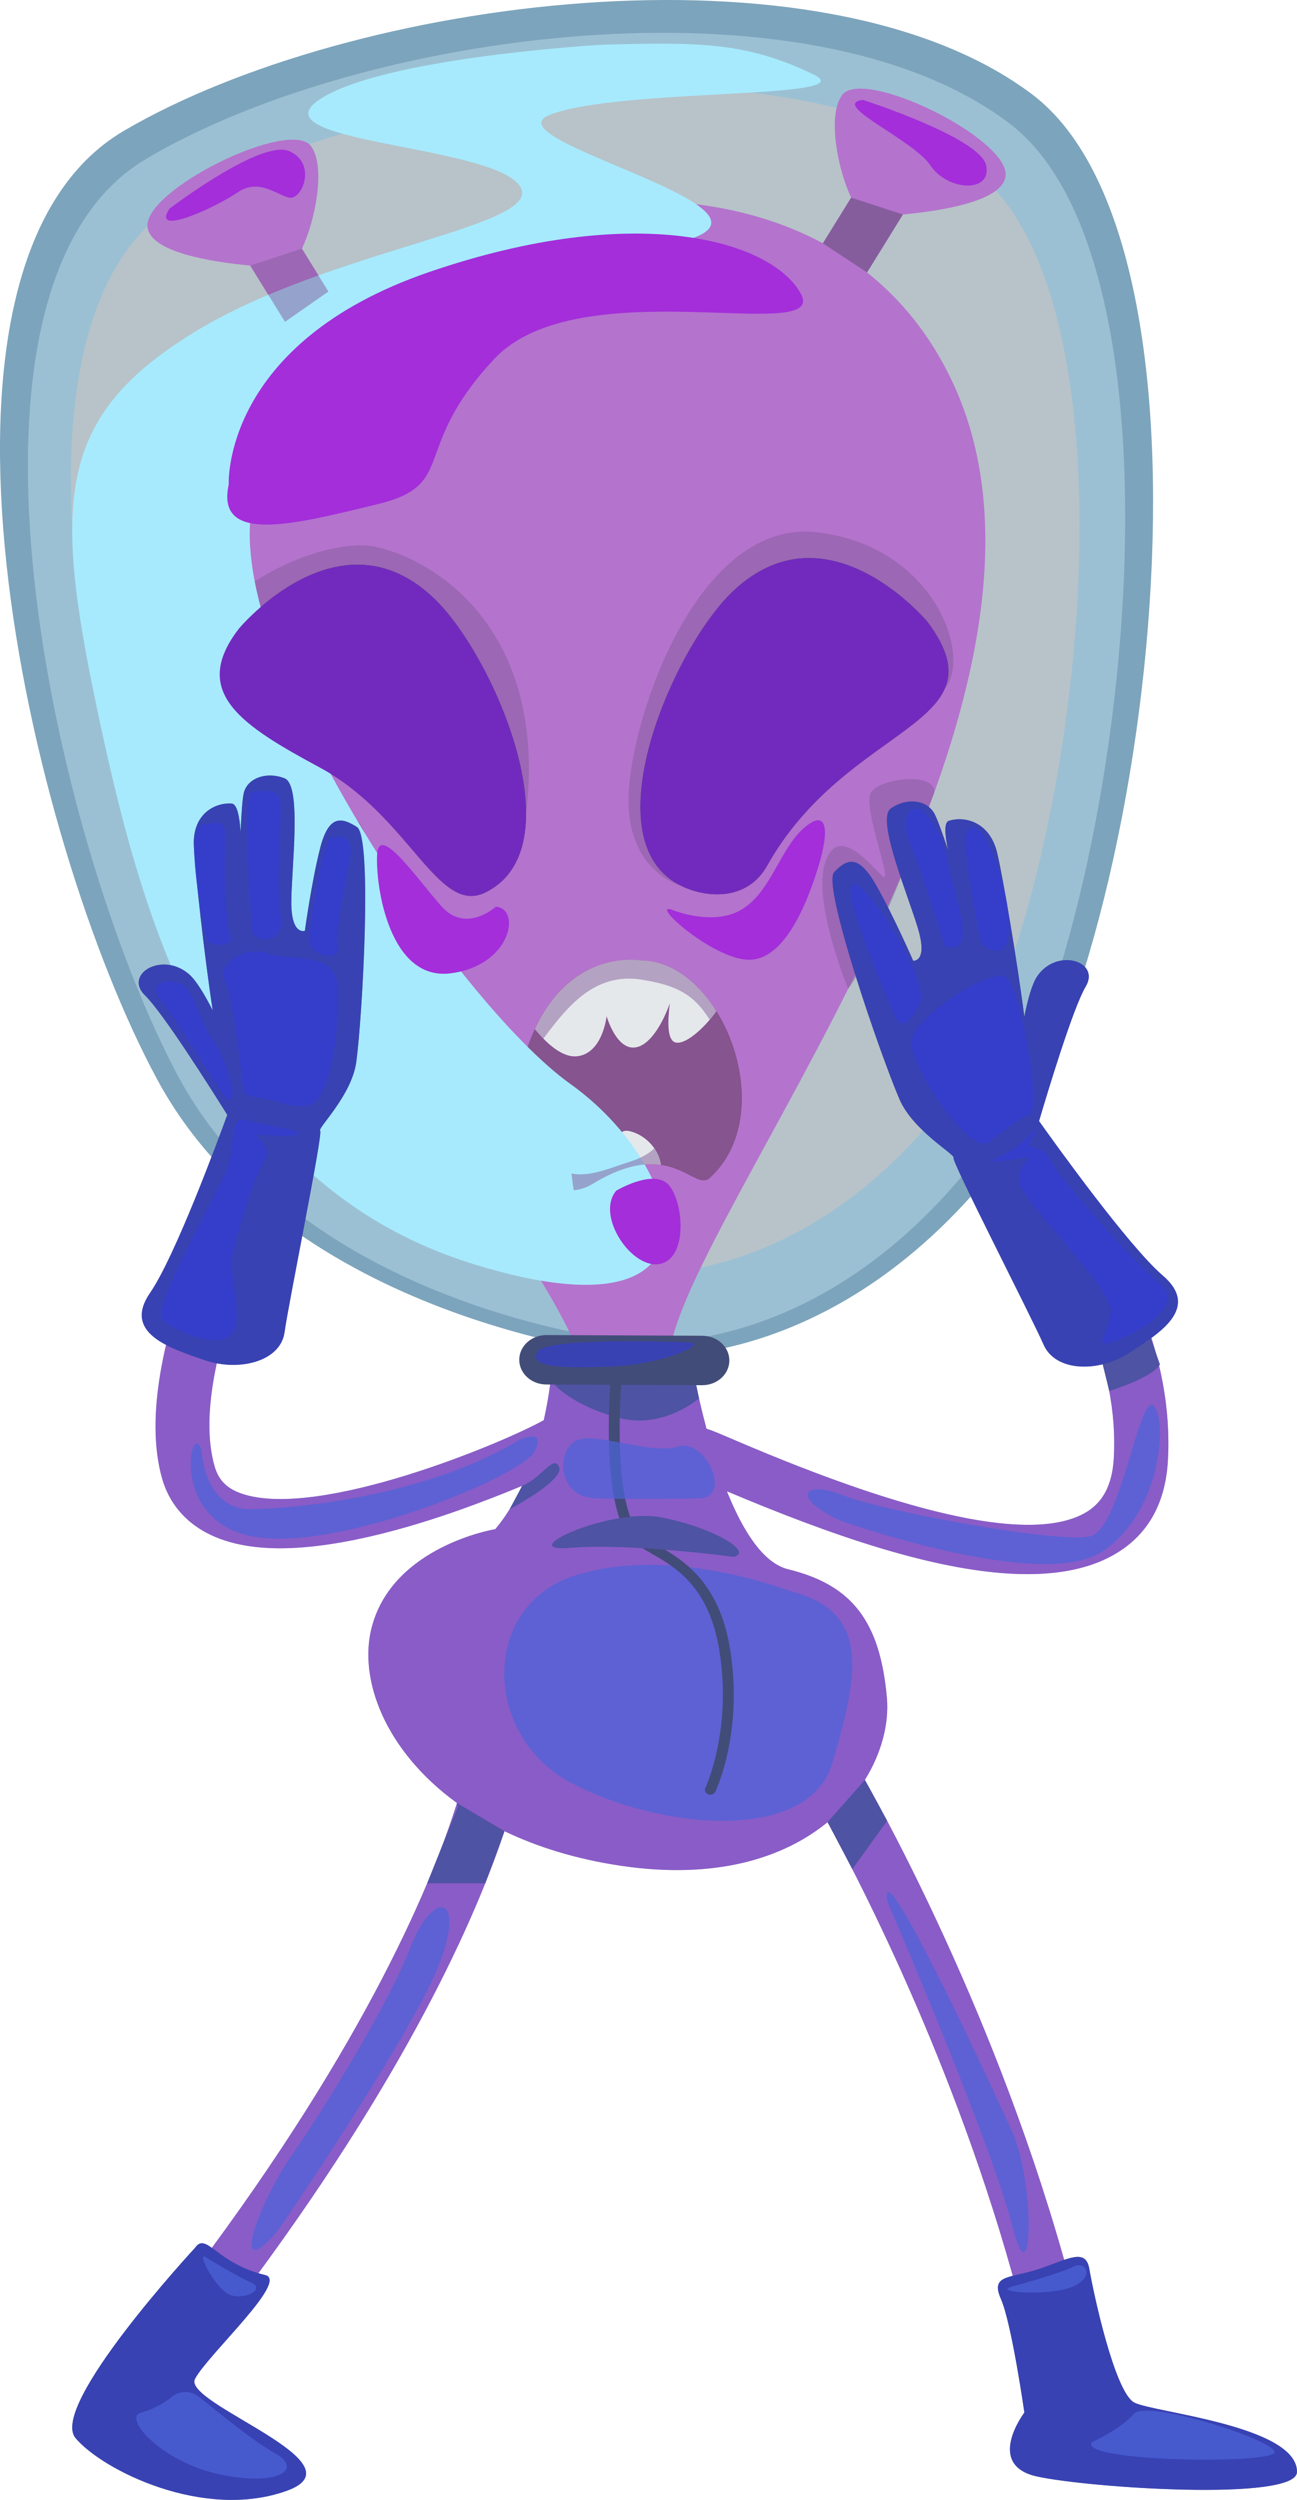 <svg width="232" height="447" viewBox="0 0 232 447" fill="none" xmlns="http://www.w3.org/2000/svg">
<path d="M112.639 242.342C112.639 242.342 51.436 236.239 28.111 193.005C4.787 149.771 -18.467 47.139 22.227 23.348C62.92 -0.443 146.729 -11.488 184.515 16.788C222.302 45.063 205.347 177.163 175.311 212.066C145.276 246.969 112.639 242.342 112.639 242.342Z" fill="#7CA4BC"/>
<path d="M112.179 239.835C112.179 239.835 53.938 233.943 31.742 192.203C9.547 150.464 -12.581 51.379 26.142 28.41C64.866 5.442 144.618 -5.221 180.576 22.077C216.534 49.375 200.399 176.909 171.817 210.605C143.236 244.302 112.179 239.835 112.179 239.835Z" fill="#9CC0D3"/>
<path d="M111.206 227.618C111.206 227.618 57.669 222.279 37.266 184.461C16.863 146.643 -3.477 56.867 32.119 36.056C67.715 15.246 141.025 5.584 174.078 30.318C207.131 55.051 192.3 170.604 166.027 201.134C139.754 231.665 111.206 227.618 111.206 227.618Z" fill="#B7C3C9"/>
<path d="M161.503 38.35C168.626 37.682 179.327 35.944 179.867 31.509C180.68 24.833 154.25 11.854 150.59 17.046C147.987 20.738 149.833 30.213 152.251 35.335C150.459 38.249 148.73 41.045 147.194 43.508C121.21 29.498 84.124 36.282 58.746 52.129C57.291 49.791 55.677 47.181 54.007 44.466C56.425 39.343 58.271 29.869 55.668 26.176C52.008 20.985 25.578 33.964 26.391 40.639C26.932 45.075 37.632 46.812 44.755 47.48C45.885 49.32 47.135 51.351 48.392 53.382C49.268 54.797 50.139 56.2 50.981 57.549C43.52 63.383 37.599 70.065 34.053 77.18C14.675 116.058 37.444 154.496 66.51 188.515C95.577 222.534 102.359 239.322 102.359 239.322C102.359 239.322 103.168 241.462 104.487 243.974H118.888C119.364 242.629 119.831 241.086 120.284 239.322C127.55 211.047 196.826 123.569 170.182 67.902C166.339 59.873 161.17 53.554 155.09 48.718C155.987 47.281 156.926 45.77 157.866 44.251C159.123 42.22 160.373 40.189 161.503 38.35Z" fill="#BB91C8"/>
<path opacity="0.3" d="M161.503 38.35C168.626 37.682 179.327 35.944 179.867 31.509C180.68 24.833 154.25 11.854 150.59 17.046C147.987 20.738 149.833 30.213 152.251 35.335C150.459 38.249 148.73 41.045 147.194 43.508C121.21 29.498 84.124 36.282 58.746 52.129C57.291 49.791 55.677 47.181 54.007 44.466C56.425 39.343 58.271 29.869 55.668 26.176C52.008 20.985 25.578 33.964 26.391 40.639C26.932 45.075 37.632 46.812 44.755 47.48C45.885 49.32 47.135 51.351 48.392 53.382C49.268 54.797 50.139 56.2 50.981 57.549C43.52 63.383 37.599 70.065 34.053 77.18C14.675 116.058 37.444 154.496 66.51 188.515C95.577 222.534 102.359 239.322 102.359 239.322C102.359 239.322 103.168 241.462 104.487 243.974H118.888C119.364 242.629 119.831 241.086 120.284 239.322C127.55 211.047 196.826 123.569 170.182 67.902C166.339 59.873 161.17 53.554 155.09 48.718C155.987 47.281 156.926 45.77 157.866 44.251C159.123 42.22 160.373 40.189 161.503 38.35Z" fill="url(#paint0_linear_88_50)"/>
<path opacity="0.5" d="M121.887 158.414C121.887 158.414 111.744 155.886 112.46 141.659C113.176 127.431 125.045 92.75 146.118 95.18C167.192 97.609 173.94 117.427 168.958 123.193C163.976 128.96 139.021 137.593 135.909 144.441C132.796 151.289 122.847 159.354 121.887 158.414Z" fill="url(#paint1_linear_88_50)"/>
<path opacity="0.5" d="M44.809 129.603C44.809 129.603 35.746 125.222 36.715 115.208C37.684 105.194 58.325 95.64 67.456 97.831C80.54 100.969 100.608 116.229 92.883 152.83C92.883 152.83 50.641 130.449 44.809 129.603Z" fill="url(#paint2_linear_88_50)"/>
<path d="M42.742 112.392C42.742 112.392 60.866 90.605 77.859 107.211C88.483 117.593 103.129 151.686 86.771 159.599C78.301 163.697 73.257 145.893 57.27 137.277C43.204 129.697 33.943 123.802 42.742 112.392Z" fill="#354157"/>
<path d="M165.915 111.207C165.915 111.207 147.791 89.42 130.799 106.026C120.174 116.408 105.528 150.501 121.887 158.414C126.529 160.66 133.708 161.042 137.21 154.802C151.605 129.158 179.808 129.847 165.915 111.207Z" fill="#354157"/>
<path d="M171.078 190.501L164.705 197.156C165.07 197.446 201.18 226.622 199.227 260.752C198.951 265.587 197.221 268.809 193.94 270.602C184.635 275.685 163.645 271.299 131.545 257.553C128.628 256.303 127.319 255.745 126.38 255.478C124.716 249.276 123.885 244.374 123.885 244.374C123.885 244.374 102.692 238.594 98.642 245.422C98.642 245.422 98.369 249.031 97.267 253.939C89.693 258.156 57.308 271.565 43.496 267.161C40.708 266.272 39.139 264.762 38.412 262.268C32.794 243.017 53.76 206.419 53.972 206.051L45.403 201.927C44.464 203.552 22.458 241.956 29.048 264.541C30.368 269.063 34.788 276.675 49.559 276.843C49.729 276.845 49.899 276.846 50.072 276.846C61.424 276.846 75.219 272.614 84.857 269.032C88.212 267.785 91.023 266.673 93.395 265.677C92.119 268.435 90.543 271.109 88.597 273.421C88.597 273.421 70.338 276.391 66.505 290.909C64.045 300.226 68.851 313.039 81.737 322.392C77.628 335.588 65.955 364.707 34.713 406.206C33.199 408.219 33.759 410.968 35.965 412.348C36.803 412.873 37.758 413.125 38.702 413.125C40.245 413.125 41.761 412.455 42.701 411.208C72.815 371.206 85.251 342.416 90.237 327.429C96.07 330.231 102.973 332.407 111.017 333.607C128.146 336.162 140.286 332.162 148.035 325.817C155.399 339.33 173.998 375.961 184.15 418.484C184.644 420.551 186.65 421.963 188.88 421.963C189.221 421.963 189.567 421.928 189.915 421.859C192.529 421.341 194.187 418.987 193.618 416.602C182.189 368.735 160.235 328.059 154.703 318.266C157.776 313.331 159.042 308.035 158.644 303.575C157.425 289.916 152.421 283.396 140.98 280.6C136.408 279.482 132.763 273.469 130.03 266.655C147.755 274.135 168.001 281.47 183.772 281.469C189.533 281.469 194.697 280.49 198.921 278.182C205.094 274.808 208.452 269.099 208.905 261.213C211.098 222.839 172.713 191.803 171.078 190.501ZM96.903 255.322C96.925 255.254 96.961 255.207 96.986 255.143C96.971 255.206 96.956 255.268 96.94 255.332L96.903 255.322ZM171.078 190.501L164.705 197.156C165.07 197.446 201.18 226.622 199.227 260.752C198.951 265.587 197.221 268.809 193.94 270.602C184.635 275.685 163.645 271.299 131.545 257.553C128.628 256.303 127.319 255.745 126.38 255.478C124.716 249.276 123.885 244.374 123.885 244.374C123.885 244.374 102.692 238.594 98.642 245.422C98.642 245.422 98.369 249.031 97.267 253.939C89.693 258.156 57.308 271.565 43.496 267.161C40.708 266.272 39.139 264.762 38.412 262.268C32.794 243.017 53.76 206.419 53.972 206.051L45.403 201.927C44.464 203.552 22.458 241.956 29.048 264.541C30.368 269.063 34.788 276.675 49.559 276.843C49.729 276.845 49.899 276.846 50.072 276.846C61.424 276.846 75.219 272.614 84.857 269.032C88.212 267.785 91.023 266.673 93.395 265.677C92.119 268.435 90.543 271.109 88.597 273.421C88.597 273.421 70.338 276.391 66.505 290.909C64.045 300.226 68.851 313.039 81.737 322.392C77.628 335.588 65.955 364.707 34.713 406.206C33.199 408.219 33.759 410.968 35.965 412.348C36.803 412.873 37.758 413.125 38.702 413.125C40.245 413.125 41.761 412.455 42.701 411.208C72.815 371.206 85.251 342.416 90.237 327.429C96.07 330.231 102.973 332.407 111.017 333.607C128.146 336.162 140.286 332.162 148.035 325.817C155.399 339.33 173.998 375.961 184.15 418.484C184.644 420.551 186.65 421.963 188.88 421.963C189.221 421.963 189.567 421.928 189.915 421.859C192.529 421.341 194.187 418.987 193.618 416.602C182.189 368.735 160.235 328.059 154.703 318.266C157.776 313.331 159.042 308.035 158.644 303.575C157.425 289.916 152.421 283.396 140.98 280.6C136.408 279.482 132.763 273.469 130.03 266.655C147.755 274.135 168.001 281.47 183.772 281.469C189.533 281.469 194.697 280.49 198.921 278.182C205.094 274.808 208.452 269.099 208.905 261.213C211.098 222.839 172.713 191.803 171.078 190.501ZM171.078 190.501L164.705 197.156C165.07 197.446 201.18 226.622 199.227 260.752C198.951 265.587 197.221 268.809 193.94 270.602C184.635 275.685 163.645 271.299 131.545 257.553C128.628 256.303 127.319 255.745 126.38 255.478C124.716 249.276 123.885 244.374 123.885 244.374C123.885 244.374 102.692 238.594 98.642 245.422C98.642 245.422 98.369 249.031 97.267 253.939C89.693 258.156 57.308 271.565 43.496 267.161C40.708 266.272 39.139 264.762 38.412 262.268C32.794 243.017 53.76 206.419 53.972 206.051L45.403 201.927C44.464 203.552 22.458 241.956 29.048 264.541C30.368 269.063 34.788 276.675 49.559 276.843C49.729 276.845 49.899 276.846 50.072 276.846C61.424 276.846 75.219 272.614 84.857 269.032C88.212 267.785 91.023 266.673 93.395 265.677C92.119 268.435 90.543 271.109 88.597 273.421C88.597 273.421 70.338 276.391 66.505 290.909C64.045 300.226 68.851 313.039 81.737 322.392C77.628 335.588 65.955 364.707 34.713 406.206C33.199 408.219 33.759 410.968 35.965 412.348C36.803 412.873 37.758 413.125 38.702 413.125C40.245 413.125 41.761 412.455 42.701 411.208C72.815 371.206 85.251 342.416 90.237 327.429C96.07 330.231 102.973 332.407 111.017 333.607C128.146 336.162 140.286 332.162 148.035 325.817C155.399 339.33 173.998 375.961 184.15 418.484C184.644 420.551 186.65 421.963 188.88 421.963C189.221 421.963 189.567 421.928 189.915 421.859C192.529 421.341 194.187 418.987 193.618 416.602C182.189 368.735 160.235 328.059 154.703 318.266C157.776 313.331 159.042 308.035 158.644 303.575C157.425 289.916 152.421 283.396 140.98 280.6C136.408 279.482 132.763 273.469 130.03 266.655C147.755 274.135 168.001 281.47 183.772 281.469C189.533 281.469 194.697 280.49 198.921 278.182C205.094 274.808 208.452 269.099 208.905 261.213C211.098 222.839 172.713 191.803 171.078 190.501ZM171.078 190.501L164.705 197.156C165.07 197.446 201.18 226.622 199.227 260.752C198.951 265.587 197.221 268.809 193.94 270.602C184.635 275.685 163.645 271.299 131.545 257.553C128.628 256.303 127.319 255.745 126.38 255.478C124.716 249.276 123.885 244.374 123.885 244.374C123.885 244.374 102.692 238.594 98.642 245.422C98.642 245.422 98.369 249.031 97.267 253.939C89.693 258.156 57.308 271.565 43.496 267.161C40.708 266.272 39.139 264.762 38.412 262.268C32.794 243.017 53.76 206.419 53.972 206.051L45.403 201.927C44.464 203.552 22.458 241.956 29.048 264.541C30.368 269.063 34.788 276.675 49.559 276.843C49.729 276.845 49.899 276.846 50.072 276.846C61.424 276.846 75.219 272.614 84.857 269.032C88.212 267.785 91.023 266.673 93.395 265.677C92.119 268.435 90.543 271.109 88.597 273.421C88.597 273.421 70.338 276.391 66.505 290.909C64.045 300.226 68.851 313.039 81.737 322.392C77.628 335.588 65.955 364.707 34.713 406.206C33.199 408.219 33.759 410.968 35.965 412.348C36.803 412.873 37.758 413.125 38.702 413.125C40.245 413.125 41.761 412.455 42.701 411.208C72.815 371.206 85.251 342.416 90.237 327.429C96.07 330.231 102.973 332.407 111.017 333.607C128.146 336.162 140.286 332.162 148.035 325.817C155.399 339.33 173.998 375.961 184.15 418.484C184.644 420.551 186.65 421.963 188.88 421.963C189.221 421.963 189.567 421.928 189.915 421.859C192.529 421.341 194.187 418.987 193.618 416.602C182.189 368.735 160.235 328.059 154.703 318.266C157.776 313.331 159.042 308.035 158.644 303.575C157.425 289.916 152.421 283.396 140.98 280.6C136.408 279.482 132.763 273.469 130.03 266.655C147.755 274.135 168.001 281.47 183.772 281.469C189.533 281.469 194.697 280.49 198.921 278.182C205.094 274.808 208.452 269.099 208.905 261.213C211.098 222.839 172.713 191.803 171.078 190.501Z" fill="#728AB5"/>
<path d="M114.559 171.738C114.559 171.738 100.238 169.087 94.099 188.085C87.959 207.082 98.293 216.393 105.987 211.7C120.076 203.106 124.131 213.193 126.956 210.617C139.794 198.909 129.049 171.738 114.559 171.738Z" fill="#8B3157"/>
<path opacity="0.8" d="M114.559 171.738C114.559 171.738 100.238 169.087 94.099 188.085C87.959 207.082 98.293 216.393 105.987 211.7C120.076 203.106 124.131 213.193 126.956 210.617C139.794 198.909 129.049 171.738 114.559 171.738Z" fill="url(#paint3_linear_88_50)"/>
<path d="M114.559 171.738C114.559 171.738 102.405 169.502 95.691 184.01C97.499 186.247 100.496 189.245 103.349 188.855C107.834 188.241 108.507 181.696 108.507 181.696C108.507 181.696 110.525 188.855 114.562 187.014C116.775 186.005 118.646 182.652 119.815 179.409C119.405 182.611 119.365 185.714 120.615 186.318C122.298 187.13 125.917 183.957 128.135 180.803C124.804 175.49 119.941 171.738 114.559 171.738Z" fill="#E5E8EB"/>
<path d="M112.46 202.223C109.51 201.633 109.92 207.671 109.92 207.671C109.92 207.671 105.56 203.99 103.129 203.99C101.472 203.99 102.074 209.391 102.625 212.832C103.763 212.716 104.901 212.363 105.987 211.7C111.375 208.413 115.293 207.863 118.238 208.287C117.756 205.105 115.066 202.743 112.46 202.223Z" fill="#E5E8EB"/>
<path opacity="0.5" d="M36.642 147.534C35.197 149.963 56.496 176.693 56.496 176.693L66.511 188.515C68.29 173.387 65.323 159.686 65.622 152.83C65.922 145.974 62.067 145.104 58.919 145.104C55.77 145.104 54.801 155.928 54.801 149.963C54.801 143.999 54.801 138.035 49.714 136.709C44.627 135.384 41.721 141.659 41.721 141.659C36.876 141.085 36.642 146.674 36.642 146.674L36.642 147.534Z" fill="url(#paint4_linear_88_50)"/>
<path d="M107.766 7.996C107.766 7.996 68.23 10.235 57.061 17.863C45.893 25.491 87.366 25.842 92.883 33.119C98.4 40.395 59.282 44.372 34.757 59.393C10.232 74.415 9.494 89.446 17.372 126.774C25.25 164.101 37.888 211.615 84.836 226.075C131.784 240.535 122.652 208.55 102.049 193.836C81.445 179.122 40.179 117.711 45.068 90.761C49.956 63.811 74.522 49.419 114.559 44.465C154.596 39.512 85.797 25.374 98.397 20.514C110.996 15.654 154.94 17.841 145.485 13.298C133.439 7.509 125.144 7.533 107.766 7.996Z" fill="url(#paint5_linear_88_50)"/>
<path d="M42.742 112.392C42.742 112.392 60.866 90.605 77.859 107.211C88.483 117.593 103.129 151.686 86.771 159.599C78.301 163.697 73.257 145.893 57.27 137.277C43.204 129.697 33.943 123.802 42.742 112.392Z" fill="url(#paint6_linear_88_50)"/>
<path d="M165.915 111.207C165.915 111.207 147.791 89.42 130.799 106.026C120.174 116.408 105.528 150.501 121.887 158.414C126.529 160.66 133.708 161.042 137.21 154.802C151.605 129.158 179.808 129.847 165.915 111.207Z" fill="url(#paint7_linear_88_50)"/>
<path opacity="0.4" d="M120.076 129.491C120.076 129.491 131.514 103.798 143.938 103.72C156.956 103.638 169.129 116.439 165.9 121.273C162.67 126.106 155.807 110.643 143.215 118.014C132.67 124.188 119.059 138.538 120.076 129.491Z" fill="url(#paint8_linear_88_50)"/>
<path opacity="0.8" d="M137.398 109.096C137.398 109.096 140.596 105.258 147.087 105.562C153.579 105.866 165.846 112.182 164.463 117.049C163.079 121.916 151.69 108.213 147.087 109.759C140.034 112.129 132.688 113.294 137.398 109.096Z" fill="url(#paint9_linear_88_50)"/>
<path opacity="0.4" d="M47.049 111.822C47.31 111.539 56.336 100.228 67.097 103.719C77.858 107.21 91.86 130.351 89.923 139.936C87.985 149.521 75.85 115.944 65.325 116.607C54.8 117.27 38.904 120.674 47.049 111.822Z" fill="url(#paint10_linear_88_50)"/>
<path opacity="0.8" d="M53.589 109.759C53.589 109.759 61.256 103.296 67.456 105.545C73.656 107.794 83.143 118.595 79.872 119.92C76.6 121.246 71.733 108.654 65.325 110.643C58.918 112.631 51.093 114.84 53.589 109.759Z" fill="url(#paint11_linear_88_50)"/>
<path opacity="0.5" d="M114.754 175.172C119.132 175.873 122.795 176.927 125.53 180.349C126.042 180.99 126.495 181.657 126.943 182.325C127.366 181.827 127.773 181.318 128.136 180.803C124.804 175.49 119.941 171.738 114.559 171.738C114.559 171.738 102.405 169.502 95.691 184.01C96.13 184.553 96.641 185.14 97.2 185.713C101.403 180.098 106.317 173.821 114.754 175.172Z" fill="url(#paint12_linear_88_50)"/>
<path opacity="0.5" d="M112.584 207.751C109.346 208.749 105.608 210.51 102.221 209.826C102.331 210.874 102.479 211.922 102.625 212.832C103.763 212.716 104.901 212.363 105.987 211.7C111.375 208.413 115.293 207.863 118.238 208.287C118.072 207.194 117.633 206.207 117.039 205.349C115.913 206.399 114.397 207.192 112.584 207.751Z" fill="url(#paint13_linear_88_50)"/>
<path d="M40.913 86.638C40.913 86.638 39.61 61.38 76.762 48.643C113.914 35.906 137.988 43.047 143.224 52.472C148.459 61.897 103.568 47.952 88.388 64.202C73.209 80.453 82.049 86.638 67.456 90.173C52.862 93.707 38.53 97.494 40.913 86.638Z" fill="url(#paint14_linear_88_50)"/>
<path d="M88.712 162.113C88.712 162.113 83.383 166.973 79.023 162.113C74.663 157.253 67.758 147.082 67.456 152.83C67.154 158.579 69.703 175.367 80.539 174.042C91.376 172.717 93.314 162.555 88.712 162.113Z" fill="url(#paint15_linear_88_50)"/>
<path d="M120.023 162.617C120.023 162.617 127.493 165.772 132.688 162.617C137.883 159.462 139.479 151.952 143.647 148.196C147.814 144.441 148.541 147.975 146.361 155.044C144.181 162.113 140.116 171.833 133.791 171.612C127.467 171.391 116.424 161.573 120.023 162.617Z" fill="url(#paint16_linear_88_50)"/>
<path opacity="0.5" d="M50.981 57.549L58.745 52.129L54.006 44.466L44.755 47.481L50.981 57.549Z" fill="url(#paint17_linear_88_50)"/>
<path d="M147.194 43.508L152.251 35.335L161.503 38.35L155.089 48.718L147.194 43.508Z" fill="url(#paint18_linear_88_50)"/>
<path d="M30.336 37.303C30.336 37.303 46.744 24.807 51.75 27.033C56.757 29.259 54.029 35.797 51.75 35.335C49.471 34.873 46.337 31.78 42.454 34.431C38.572 37.082 26.889 42.487 30.336 37.303Z" fill="url(#paint19_linear_88_50)"/>
<path d="M154.349 17.864C154.349 17.864 175.337 24.6 176.396 29.572C177.455 34.543 169.536 34.211 166.426 29.572C163.316 24.933 148.343 18.604 154.349 17.864Z" fill="url(#paint20_linear_88_50)"/>
<path opacity="0.5" d="M151.717 176.806C151.717 176.806 145.368 161.451 147.56 154.382C149.752 147.313 155.327 154.208 157.745 156.591C160.163 158.974 154.112 144.178 155.807 141.659C157.503 139.139 167.195 137.974 167.131 141.659C167.131 141.659 155.863 171.837 151.717 176.806Z" fill="url(#paint21_linear_88_50)"/>
<path d="M110.23 212.901C110.23 212.901 116.497 209.165 119.318 211.595C122.138 214.025 123.3 224.629 118.238 225.954C113.176 227.279 106.439 217.398 110.23 212.901Z" fill="url(#paint22_linear_88_50)"/>
<path opacity="0.5" d="M171.078 190.501L164.705 197.156C165.07 197.446 201.18 226.622 199.227 260.752C198.951 265.587 197.221 268.809 193.94 270.602C184.635 275.685 163.645 271.299 131.545 257.553C128.628 256.303 127.319 255.745 126.38 255.478C124.716 249.276 123.885 244.374 123.885 244.374C123.885 244.374 102.692 238.594 98.642 245.422C98.642 245.422 98.369 249.031 97.267 253.939C89.693 258.156 57.308 271.565 43.496 267.161C40.708 266.272 39.139 264.762 38.412 262.268C32.794 243.017 53.76 206.419 53.972 206.051L45.403 201.927C44.464 203.552 22.458 241.956 29.048 264.541C30.368 269.063 34.788 276.675 49.559 276.843C49.729 276.845 49.899 276.846 50.072 276.846C61.424 276.846 75.219 272.614 84.857 269.032C88.212 267.785 91.023 266.673 93.395 265.677C92.119 268.435 90.543 271.109 88.597 273.421C88.597 273.421 70.338 276.391 66.505 290.909C64.045 300.226 68.851 313.039 81.737 322.392C77.628 335.588 65.955 364.707 34.713 406.206C33.199 408.219 33.759 410.968 35.965 412.348C36.803 412.873 37.758 413.125 38.702 413.125C40.245 413.125 41.761 412.455 42.701 411.208C72.815 371.206 85.251 342.416 90.237 327.429C96.07 330.231 102.973 332.407 111.017 333.607C128.146 336.162 140.286 332.162 148.035 325.817C155.399 339.33 173.998 375.961 184.15 418.484C184.644 420.551 186.65 421.963 188.88 421.963C189.221 421.963 189.567 421.928 189.915 421.859C192.529 421.341 194.187 418.987 193.618 416.602C182.189 368.735 160.235 328.059 154.703 318.266C157.776 313.331 159.042 308.035 158.644 303.575C157.425 289.916 152.421 283.396 140.98 280.6C136.408 279.482 132.763 273.469 130.03 266.655C147.755 274.135 168.001 281.47 183.772 281.469C189.533 281.469 194.697 280.49 198.921 278.182C205.094 274.808 208.452 269.099 208.905 261.213C211.098 222.839 172.713 191.803 171.078 190.501ZM96.903 255.322C96.925 255.254 96.961 255.207 96.986 255.143C96.971 255.206 96.956 255.268 96.94 255.332L96.903 255.322ZM171.078 190.501L164.705 197.156C165.07 197.446 201.18 226.622 199.227 260.752C198.951 265.587 197.221 268.809 193.94 270.602C184.635 275.685 163.645 271.299 131.545 257.553C128.628 256.303 127.319 255.745 126.38 255.478C124.716 249.276 123.885 244.374 123.885 244.374C123.885 244.374 102.692 238.594 98.642 245.422C98.642 245.422 98.369 249.031 97.267 253.939C89.693 258.156 57.308 271.565 43.496 267.161C40.708 266.272 39.139 264.762 38.412 262.268C32.794 243.017 53.76 206.419 53.972 206.051L45.403 201.927C44.464 203.552 22.458 241.956 29.048 264.541C30.368 269.063 34.788 276.675 49.559 276.843C49.729 276.845 49.899 276.846 50.072 276.846C61.424 276.846 75.219 272.614 84.857 269.032C88.212 267.785 91.023 266.673 93.395 265.677C92.119 268.435 90.543 271.109 88.597 273.421C88.597 273.421 70.338 276.391 66.505 290.909C64.045 300.226 68.851 313.039 81.737 322.392C77.628 335.588 65.955 364.707 34.713 406.206C33.199 408.219 33.759 410.968 35.965 412.348C36.803 412.873 37.758 413.125 38.702 413.125C40.245 413.125 41.761 412.455 42.701 411.208C72.815 371.206 85.251 342.416 90.237 327.429C96.07 330.231 102.973 332.407 111.017 333.607C128.146 336.162 140.286 332.162 148.035 325.817C155.399 339.33 173.998 375.961 184.15 418.484C184.644 420.551 186.65 421.963 188.88 421.963C189.221 421.963 189.567 421.928 189.915 421.859C192.529 421.341 194.187 418.987 193.618 416.602C182.189 368.735 160.235 328.059 154.703 318.266C157.776 313.331 159.042 308.035 158.644 303.575C157.425 289.916 152.421 283.396 140.98 280.6C136.408 279.482 132.763 273.469 130.03 266.655C147.755 274.135 168.001 281.47 183.772 281.469C189.533 281.469 194.697 280.49 198.921 278.182C205.094 274.808 208.452 269.099 208.905 261.213C211.098 222.839 172.713 191.803 171.078 190.501ZM171.078 190.501L164.705 197.156C165.07 197.446 201.18 226.622 199.227 260.752C198.951 265.587 197.221 268.809 193.94 270.602C184.635 275.685 163.645 271.299 131.545 257.553C128.628 256.303 127.319 255.745 126.38 255.478C124.716 249.276 123.885 244.374 123.885 244.374C123.885 244.374 102.692 238.594 98.642 245.422C98.642 245.422 98.369 249.031 97.267 253.939C89.693 258.156 57.308 271.565 43.496 267.161C40.708 266.272 39.139 264.762 38.412 262.268C32.794 243.017 53.76 206.419 53.972 206.051L45.403 201.927C44.464 203.552 22.458 241.956 29.048 264.541C30.368 269.063 34.788 276.675 49.559 276.843C49.729 276.845 49.899 276.846 50.072 276.846C61.424 276.846 75.219 272.614 84.857 269.032C88.212 267.785 91.023 266.673 93.395 265.677C92.119 268.435 90.543 271.109 88.597 273.421C88.597 273.421 70.338 276.391 66.505 290.909C64.045 300.226 68.851 313.039 81.737 322.392C77.628 335.588 65.955 364.707 34.713 406.206C33.199 408.219 33.759 410.968 35.965 412.348C36.803 412.873 37.758 413.125 38.702 413.125C40.245 413.125 41.761 412.455 42.701 411.208C72.815 371.206 85.251 342.416 90.237 327.429C96.07 330.231 102.973 332.407 111.017 333.607C128.146 336.162 140.286 332.162 148.035 325.817C155.399 339.33 173.998 375.961 184.15 418.484C184.644 420.551 186.65 421.963 188.88 421.963C189.221 421.963 189.567 421.928 189.915 421.859C192.529 421.341 194.187 418.987 193.618 416.602C182.189 368.735 160.235 328.059 154.703 318.266C157.776 313.331 159.042 308.035 158.644 303.575C157.425 289.916 152.421 283.396 140.98 280.6C136.408 279.482 132.763 273.469 130.03 266.655C147.755 274.135 168.001 281.47 183.772 281.469C189.533 281.469 194.697 280.49 198.921 278.182C205.094 274.808 208.452 269.099 208.905 261.213C211.098 222.839 172.713 191.803 171.078 190.501ZM171.078 190.501L164.705 197.156C165.07 197.446 201.18 226.622 199.227 260.752C198.951 265.587 197.221 268.809 193.94 270.602C184.635 275.685 163.645 271.299 131.545 257.553C128.628 256.303 127.319 255.745 126.38 255.478C124.716 249.276 123.885 244.374 123.885 244.374C123.885 244.374 102.692 238.594 98.642 245.422C98.642 245.422 98.369 249.031 97.267 253.939C89.693 258.156 57.308 271.565 43.496 267.161C40.708 266.272 39.139 264.762 38.412 262.268C32.794 243.017 53.76 206.419 53.972 206.051L45.403 201.927C44.464 203.552 22.458 241.956 29.048 264.541C30.368 269.063 34.788 276.675 49.559 276.843C49.729 276.845 49.899 276.846 50.072 276.846C61.424 276.846 75.219 272.614 84.857 269.032C88.212 267.785 91.023 266.673 93.395 265.677C92.119 268.435 90.543 271.109 88.597 273.421C88.597 273.421 70.338 276.391 66.505 290.909C64.045 300.226 68.851 313.039 81.737 322.392C77.628 335.588 65.955 364.707 34.713 406.206C33.199 408.219 33.759 410.968 35.965 412.348C36.803 412.873 37.758 413.125 38.702 413.125C40.245 413.125 41.761 412.455 42.701 411.208C72.815 371.206 85.251 342.416 90.237 327.429C96.07 330.231 102.973 332.407 111.017 333.607C128.146 336.162 140.286 332.162 148.035 325.817C155.399 339.33 173.998 375.961 184.15 418.484C184.644 420.551 186.65 421.963 188.88 421.963C189.221 421.963 189.567 421.928 189.915 421.859C192.529 421.341 194.187 418.987 193.618 416.602C182.189 368.735 160.235 328.059 154.703 318.266C157.776 313.331 159.042 308.035 158.644 303.575C157.425 289.916 152.421 283.396 140.98 280.6C136.408 279.482 132.763 273.469 130.03 266.655C147.755 274.135 168.001 281.47 183.772 281.469C189.533 281.469 194.697 280.49 198.921 278.182C205.094 274.808 208.452 269.099 208.905 261.213C211.098 222.839 172.713 191.803 171.078 190.501Z" fill="url(#paint23_linear_88_50)"/>
<path d="M63.847 147.874C61.072 146.113 58.797 145.671 57.27 151.636C55.743 157.6 54.532 166.436 54.532 166.436C54.532 166.436 52.11 167.32 52.11 161.355C52.11 155.391 54.047 140.393 50.899 139.166C47.75 137.94 44.359 139.044 43.632 141.695C43.376 142.63 43.181 145.443 43.034 148.728C42.841 145.894 42.384 143.754 41.452 143.683C38.545 143.462 34.428 145.45 34.67 151.194C34.853 155.541 36.599 171.31 38.053 180.673C36.634 177.889 35.079 175.272 33.782 174.168C28.937 170.044 22.074 174.241 25.95 177.997C29.155 181.102 37.763 194.72 40.65 199.346C39.013 203.849 31.326 224.673 26.855 231.161C21.832 238.45 30.552 241.101 36.608 243.2C42.663 245.299 50.172 243.49 50.899 238.209C51.625 232.928 57.828 202.583 57.27 202.182C56.712 201.781 62.925 195.902 63.736 189.852C64.842 181.605 66.622 149.635 63.847 147.874Z" fill="#424C78"/>
<path d="M34.882 401.933C34.882 401.933 8.671 430.208 13.516 435.952C18.36 441.695 36.441 450.716 51.302 445.368C65.19 440.37 32.511 429.766 34.882 425.348C37.253 420.93 51.75 407.815 47.427 406.792C38.707 404.731 36.93 398.987 34.882 401.933Z" fill="#424C78"/>
<path d="M183.233 431.386C183.233 431.386 180.972 415.481 179.034 411.063C177.097 406.645 180.653 407.443 185.818 405.719C190.984 403.994 194.213 401.847 194.859 405.719C195.505 409.59 199.381 427.852 202.934 429.619C206.486 431.386 232.012 433.743 232 441.99C231.993 447.324 194.859 444.874 185.494 442.812C176.128 440.75 183.233 431.386 183.233 431.386Z" fill="#424C78"/>
<path opacity="0.7" d="M142.109 284.714C140.356 284.237 120.453 276.32 103.129 281.622C85.805 286.924 86.319 310.339 102.049 318.733C117.778 327.128 144.675 329.779 148.909 315.199C153.143 300.619 156.209 288.557 142.109 284.714Z" fill="url(#paint24_linear_88_50)"/>
<path d="M98.4 246.498C98.811 247.673 102.979 251.576 110.863 253.565C118.747 255.555 125.036 250.032 125.036 250.032L124.284 246.498C124.284 246.498 98.029 245.436 98.4 246.498Z" fill="url(#paint25_linear_88_50)"/>
<path d="M130.604 294.945C128.632 282.628 121.94 278.791 117.513 276.251C116.005 275.386 114.702 274.641 114.072 273.805C110.107 268.56 110.767 252.825 111.107 247.616L125.595 247.682C128.27 247.693 130.449 245.725 130.463 243.285C130.475 240.846 128.335 238.873 125.642 238.844L97.751 238.718C95.076 238.707 92.897 240.675 92.883 243.115C92.871 245.457 94.858 247.383 97.385 247.544C97.49 247.551 97.597 247.554 97.704 247.555L109.162 247.607C108.797 253.085 108.149 269.082 112.477 274.81C113.333 275.942 114.792 276.779 116.481 277.747C120.854 280.255 126.843 283.689 128.687 295.2C130.965 309.414 126.221 319.581 126.173 319.681C125.96 320.129 126.184 320.649 126.674 320.844C126.8 320.894 126.931 320.918 127.061 320.918C127.434 320.918 127.79 320.72 127.948 320.388C128.155 319.959 132.967 309.687 130.604 294.945Z" fill="#424C78"/>
<path d="M131.256 278.382C131.256 278.382 112.641 275.878 102.049 276.762C91.457 277.646 109.009 269.546 118.238 271.313C127.467 273.08 134.882 277.498 131.256 278.382Z" fill="url(#paint26_linear_88_50)"/>
<path d="M93.396 265.677L91.161 269.854C91.161 269.854 100.984 264.686 100.015 262.33C99.046 259.973 96.976 264.22 93.396 265.677Z" fill="url(#paint27_linear_88_50)"/>
<path d="M81.737 322.392L90.238 327.429L86.801 336.748H76.41L81.93 323.004L81.737 322.392Z" fill="url(#paint28_linear_88_50)"/>
<path d="M148.035 325.817L154.703 318.266L158.69 325.584L152.458 334.215L148.035 325.817Z" fill="url(#paint29_linear_88_50)"/>
<path opacity="0.7" d="M36.069 259.384C36.069 259.384 36.465 270.015 45.068 269.854C53.67 269.693 76.604 267.332 92.883 257.469C92.883 257.469 97.849 255.113 95.621 259.531C93.394 263.949 60.203 277.687 45.068 274.721C29.932 271.755 34.31 253.119 36.069 259.384Z" fill="url(#paint30_linear_88_50)"/>
<path opacity="0.7" d="M150.72 272.049C150.72 272.049 186.085 284.567 197.065 277.498C208.046 270.429 208.83 253.052 206.258 251.284C203.686 249.517 200.457 273.375 194.966 274.7C189.476 276.025 158.149 270.282 150.72 267.337C143.292 264.391 141.516 268.073 150.72 272.049Z" fill="url(#paint31_linear_88_50)"/>
<path d="M196.893 242.546L198.411 248.723C198.411 248.723 206.111 246.384 207.483 243.974L205.301 237.736C205.301 237.736 196.549 241.148 196.893 242.546Z" fill="url(#paint32_linear_88_50)"/>
<path d="M149.208 155.963C151.407 153.622 153.487 152.673 156.611 158.095C159.735 163.517 163.345 171.79 163.345 171.79C163.345 171.79 165.933 172.09 164.287 166.317C162.642 160.545 156.628 146.474 159.337 144.564C162.046 142.654 165.633 142.945 167.067 145.344C167.573 146.19 168.538 148.867 169.586 152.013C168.991 149.226 168.843 147.05 169.726 146.768C172.478 145.887 177.012 146.866 178.362 152.48C179.384 156.73 182.046 172.392 183.221 181.787C183.827 178.767 184.61 175.878 185.561 174.511C189.111 169.408 196.912 171.895 194.197 176.419C191.952 180.16 187.378 195.316 185.861 200.455C188.688 204.438 201.873 222.827 207.991 228.08C214.864 233.983 207.156 238.549 201.874 241.97C196.593 245.391 188.826 245.364 186.666 240.419C184.505 235.475 170.129 207.531 170.558 207.014C170.988 206.498 163.352 202.234 160.898 196.565C157.552 188.837 147.008 158.304 149.208 155.963Z" fill="#424C78"/>
<path opacity="0.7" d="M49.472 399.142C49.955 398.6 72.967 364.902 78.296 351.869C83.625 338.835 77.57 337.51 73.452 348.113C69.334 358.717 57.707 377.493 52.136 385.446C46.565 393.398 40.664 409.034 49.472 399.142Z" fill="url(#paint33_linear_88_50)"/>
<path opacity="0.7" d="M158.69 339.94C158.69 339.94 177.365 383.237 180.998 397.817C184.631 412.396 185.358 390.748 180.998 381.028C176.638 371.308 157.18 329.626 158.69 339.94Z" fill="url(#paint34_linear_88_50)"/>
<path opacity="0.7" d="M125.037 267.926C125.037 267.926 113.903 268.147 106.636 267.926C99.37 267.705 99.622 259.09 103.129 257.544C106.636 255.997 116.395 260.194 121.325 258.648C126.256 257.102 131.09 267.847 125.037 267.926Z" fill="url(#paint35_linear_88_50)"/>
<path opacity="0.6" d="M123.107 240.031C123.107 240.031 97.867 238.987 96.196 241.638C94.525 244.289 99.354 244.745 109.121 244.359C118.888 243.974 126.927 240.149 123.107 240.031Z" fill="url(#paint36_linear_88_50)"/>
<path opacity="0.6" d="M63.847 147.874C61.072 146.113 58.797 145.671 57.27 151.636C55.743 157.6 54.532 166.436 54.532 166.436C54.532 166.436 52.11 167.32 52.11 161.355C52.11 155.391 54.047 140.393 50.899 139.166C47.75 137.94 44.359 139.044 43.632 141.695C43.376 142.63 43.181 145.443 43.034 148.728C42.841 145.894 42.384 143.754 41.452 143.683C38.545 143.462 34.428 145.45 34.67 151.194C34.853 155.541 36.599 171.31 38.053 180.673C36.634 177.889 35.079 175.272 33.782 174.168C28.937 170.044 22.074 174.241 25.95 177.997C29.155 181.102 37.763 194.72 40.65 199.346C39.013 203.849 31.326 224.673 26.855 231.161C21.832 238.45 30.552 241.101 36.608 243.2C42.663 245.299 50.172 243.49 50.899 238.209C51.625 232.928 57.828 202.583 57.27 202.182C56.712 201.781 62.925 195.902 63.736 189.852C64.842 181.605 66.622 149.635 63.847 147.874Z" fill="url(#paint37_linear_88_50)"/>
<path opacity="0.6" d="M149.208 155.963C151.407 153.622 153.487 152.673 156.611 158.095C159.735 163.517 163.345 171.79 163.345 171.79C163.345 171.79 165.933 172.09 164.287 166.317C162.642 160.545 156.628 146.474 159.337 144.564C162.046 142.654 165.633 142.945 167.067 145.344C167.573 146.19 168.538 148.867 169.586 152.013C168.991 149.226 168.843 147.05 169.726 146.768C172.478 145.887 177.012 146.866 178.362 152.48C179.384 156.73 182.046 172.392 183.221 181.787C183.827 178.767 184.61 175.878 185.561 174.511C189.111 169.408 196.912 171.895 194.197 176.419C191.952 180.16 187.378 195.316 185.861 200.455C188.688 204.438 201.873 222.827 207.991 228.08C214.864 233.983 207.156 238.549 201.874 241.97C196.593 245.391 188.826 245.364 186.666 240.419C184.505 235.475 170.129 207.531 170.558 207.014C170.988 206.498 163.352 202.234 160.898 196.565C157.552 188.837 147.008 158.304 149.208 155.963Z" fill="url(#paint38_linear_88_50)"/>
<path opacity="0.6" d="M160.086 181.766C160.086 181.766 150.319 159.536 152.457 158.133C154.596 156.73 166.471 175.581 164.57 179.41C162.67 183.239 161.027 183.952 160.086 181.766Z" fill="url(#paint39_linear_88_50)"/>
<path opacity="0.6" d="M175.55 168.837C175.55 168.837 171.926 151.201 172.849 149.08C176.244 141.275 186.569 176.805 175.55 168.837Z" fill="url(#paint40_linear_88_50)"/>
<path opacity="0.6" d="M177.042 204.158C177.042 204.158 181.822 200.192 184.147 199.298C186.472 198.404 182.469 176.446 179.885 174.697C177.302 172.947 162.509 182.215 162.993 186.78C163.477 191.346 173.508 206.871 177.042 204.158Z" fill="url(#paint41_linear_88_50)"/>
<path opacity="0.6" d="M168.968 169.109C168.968 169.109 165.23 156.738 162.981 151.289C160.732 145.84 162.918 144.073 164.57 144.809C166.223 145.546 168.735 149.522 169.659 154.676C170.583 159.83 175.266 171.318 168.968 169.109Z" fill="url(#paint42_linear_88_50)"/>
<path opacity="0.6" d="M184.846 202.391C184.846 202.391 181.725 205.631 178.495 206.956C175.265 208.282 180.917 207.398 183.34 206.956C185.762 206.515 181.402 208.282 182.371 211.669C183.34 215.056 198.68 230.372 198.68 234.201C198.68 238.03 195.289 240.854 198.68 240.031C202.071 239.208 212.57 233.612 207.482 229.489C202.394 225.365 189.96 210.933 188.346 208.282C186.731 205.631 187.199 205.888 184.846 205.189C182.493 204.491 186.676 201.949 184.846 202.391Z" fill="url(#paint43_linear_88_50)"/>
<path opacity="0.6" d="M40.59 196.5C40.146 196.27 31.386 182.033 28.64 178.663C25.895 175.293 31.662 174.488 33.461 176.805C35.261 179.122 35.975 182.996 38.121 185.993C40.267 188.989 43.164 197.83 40.59 196.5Z" fill="url(#paint44_linear_88_50)"/>
<path opacity="0.6" d="M43.497 194.88C43.497 194.88 41.882 178.77 40.267 175.486C38.652 172.201 43.82 168.995 48.18 170.525C52.54 172.054 60.129 169.776 60.452 176.805C60.775 183.835 59.161 197.531 54.801 197.678C50.441 197.826 51.827 197.312 48.341 196.636C45.79 196.141 43.619 196.043 43.497 194.88Z" fill="url(#paint45_linear_88_50)"/>
<path opacity="0.6" d="M36.998 167.917C36.864 167.322 32.477 148.183 36.352 147.447C40.228 146.711 40.476 147.142 40.271 151.786C40.066 156.43 40.345 164.863 41.197 167.181C42.048 169.499 37.317 169.333 36.998 167.917Z" fill="url(#paint46_linear_88_50)"/>
<path opacity="0.6" d="M45.068 166.311C44.974 165.395 43.248 141.896 45.068 141.659C46.889 141.422 50.178 140.539 50.229 144.073C50.279 147.608 49.371 158.653 50.229 163.807C51.087 168.961 45.311 168.68 45.068 166.311Z" fill="url(#paint47_linear_88_50)"/>
<path opacity="0.6" d="M55.285 167.943C55.399 166.905 57.385 150.553 59.322 149.816C61.26 149.08 63.036 149.806 62.713 152.83C62.39 155.854 59.887 165.419 60.492 168.957C61.099 172.496 54.991 170.627 55.285 167.943Z" fill="url(#paint48_linear_88_50)"/>
<path opacity="0.6" d="M52.862 202.182C52.862 202.182 47.825 201.313 44.237 200.329C40.649 199.345 42.366 204.597 40.59 209.09C38.814 213.583 27.026 233.906 29.125 235.968C31.224 238.03 38.778 241.172 41.299 238.717C43.819 236.263 40.838 228.015 41.602 224.334C42.366 220.652 45.404 210.267 47.276 207.507C49.148 204.747 44.465 202.685 46.242 202.832C48.018 202.98 55.123 203.593 52.862 202.182Z" fill="url(#paint49_linear_88_50)"/>
<path opacity="0.6" d="M34.882 401.933C34.882 401.933 8.671 430.208 13.516 435.952C18.36 441.695 36.441 450.716 51.302 445.368C65.19 440.37 32.511 429.766 34.882 425.348C37.253 420.93 51.75 407.815 47.427 406.792C38.707 404.731 36.93 398.987 34.882 401.933Z" fill="url(#paint50_linear_88_50)"/>
<path opacity="0.6" d="M183.233 431.386C183.233 431.386 180.972 415.481 179.034 411.063C177.097 406.645 180.653 407.443 185.818 405.719C190.984 403.994 194.213 401.847 194.859 405.719C195.505 409.59 199.381 427.852 202.934 429.619C206.486 431.386 232.012 433.743 232 441.99C231.993 447.324 194.859 444.874 185.494 442.812C176.128 440.75 183.233 431.386 183.233 431.386Z" fill="url(#paint51_linear_88_50)"/>
<path opacity="0.7" d="M31.063 428.301C31.063 428.301 28.641 430.51 25.25 431.394C21.858 432.277 28.883 440.23 39.299 442.439C49.714 444.648 54.316 441.555 49.23 438.683C44.143 435.812 37.118 429.627 35.181 428.301C33.243 426.976 31.063 428.301 31.063 428.301Z" fill="url(#paint52_linear_88_50)"/>
<path opacity="0.7" d="M36.699 403.548C37.109 403.794 42.25 406.971 44.974 408.163C47.699 409.355 43.343 411.513 40.836 410.187C38.33 408.862 35.22 402.662 36.699 403.548Z" fill="url(#paint53_linear_88_50)"/>
<path opacity="0.7" d="M195.289 436.695C195.289 436.695 200.618 434.265 202.798 431.615C204.978 428.964 227.989 436.254 227.989 438.463C227.989 440.672 192.867 440.23 195.289 436.695Z" fill="url(#paint54_linear_88_50)"/>
<path opacity="0.7" d="M180.998 408.862C180.998 408.862 189.593 406.543 191.898 405.327C194.203 404.112 196.016 407.094 191.898 408.862C187.78 410.629 177.341 409.897 180.998 408.862Z" fill="url(#paint55_linear_88_50)"/>
<defs>
<linearGradient id="paint0_linear_88_50" x1="26.373" y1="129.912" x2="179.885" y2="129.912" gradientUnits="userSpaceOnUse">
<stop stop-color="#A32EDA"/>
<stop offset="1" stop-color="#A32EDA"/>
</linearGradient>
<linearGradient id="paint1_linear_88_50" x1="112.424" y1="126.774" x2="170.521" y2="126.774" gradientUnits="userSpaceOnUse">
<stop stop-color="#855D9C"/>
<stop offset="1" stop-color="#855D9C"/>
</linearGradient>
<linearGradient id="paint2_linear_88_50" x1="36.642" y1="125.172" x2="94.602" y2="125.172" gradientUnits="userSpaceOnUse">
<stop stop-color="#855D9C"/>
<stop offset="1" stop-color="#855D9C"/>
</linearGradient>
<linearGradient id="paint3_linear_88_50" x1="92.233" y1="192.256" x2="132.688" y2="192.256" gradientUnits="userSpaceOnUse">
<stop stop-color="#855D9C"/>
<stop offset="1" stop-color="#855D9C"/>
</linearGradient>
<linearGradient id="paint4_linear_88_50" x1="36.572" y1="162.52" x2="67.083" y2="162.52" gradientUnits="userSpaceOnUse">
<stop stop-color="#855D9C"/>
<stop offset="1" stop-color="#855D9C"/>
</linearGradient>
<linearGradient id="paint5_linear_88_50" x1="79.862" y1="7.812" x2="79.862" y2="229.742" gradientUnits="userSpaceOnUse">
<stop stop-color="#A7EAFD"/>
<stop offset="1" stop-color="#A7EAFD"/>
</linearGradient>
<linearGradient id="paint6_linear_88_50" x1="66.701" y1="160.202" x2="66.701" y2="100.97" gradientUnits="userSpaceOnUse">
<stop stop-color="#722ABE"/>
<stop offset="1" stop-color="#722ABE"/>
</linearGradient>
<linearGradient id="paint7_linear_88_50" x1="142.109" y1="159.91" x2="142.109" y2="99.785" gradientUnits="userSpaceOnUse">
<stop stop-color="#722ABE"/>
<stop offset="1" stop-color="#722ABE"/>
</linearGradient>
<linearGradient id="paint8_linear_88_50" x1="143.224" y1="132.405" x2="143.224" y2="103.72" gradientUnits="userSpaceOnUse">
<stop stop-color="#722ABE"/>
<stop offset="1" stop-color="#722ABE"/>
</linearGradient>
<linearGradient id="paint9_linear_88_50" x1="150.24" y1="118.1" x2="150.24" y2="105.545" gradientUnits="userSpaceOnUse">
<stop stop-color="#722ABE"/>
<stop offset="1" stop-color="#722ABE"/>
</linearGradient>
<linearGradient id="paint10_linear_88_50" x1="67.456" y1="141.659" x2="67.456" y2="103.051" gradientUnits="userSpaceOnUse">
<stop stop-color="#722ABE"/>
<stop offset="1" stop-color="#722ABE"/>
</linearGradient>
<linearGradient id="paint11_linear_88_50" x1="66.826" y1="120.018" x2="66.826" y2="105.069" gradientUnits="userSpaceOnUse">
<stop stop-color="#722ABE"/>
<stop offset="1" stop-color="#722ABE"/>
</linearGradient>
<linearGradient id="paint12_linear_88_50" x1="95.691" y1="178.663" x2="128.136" y2="178.663" gradientUnits="userSpaceOnUse">
<stop stop-color="#855D9C"/>
<stop offset="1" stop-color="#855D9C"/>
</linearGradient>
<linearGradient id="paint13_linear_88_50" x1="102.049" y1="209.091" x2="118.238" y2="209.091" gradientUnits="userSpaceOnUse">
<stop stop-color="#855D9C"/>
<stop offset="1" stop-color="#855D9C"/>
</linearGradient>
<linearGradient id="paint14_linear_88_50" x1="40.652" y1="67.784" x2="143.646" y2="67.784" gradientUnits="userSpaceOnUse">
<stop stop-color="#A32EDA"/>
<stop offset="1" stop-color="#A32EDA"/>
</linearGradient>
<linearGradient id="paint15_linear_88_50" x1="67.433" y1="162.617" x2="91.047" y2="162.617" gradientUnits="userSpaceOnUse">
<stop stop-color="#A32EDA"/>
<stop offset="1" stop-color="#A32EDA"/>
</linearGradient>
<linearGradient id="paint16_linear_88_50" x1="119.318" y1="159.145" x2="147.56" y2="159.145" gradientUnits="userSpaceOnUse">
<stop stop-color="#A32EDA"/>
<stop offset="1" stop-color="#A32EDA"/>
</linearGradient>
<linearGradient id="paint17_linear_88_50" x1="44.755" y1="51.007" x2="58.745" y2="51.007" gradientUnits="userSpaceOnUse">
<stop stop-color="#855D9C"/>
<stop offset="1" stop-color="#855D9C"/>
</linearGradient>
<linearGradient id="paint18_linear_88_50" x1="147.194" y1="42.027" x2="161.503" y2="42.027" gradientUnits="userSpaceOnUse">
<stop stop-color="#855D9C"/>
<stop offset="1" stop-color="#855D9C"/>
</linearGradient>
<linearGradient id="paint19_linear_88_50" x1="29.708" y1="33.119" x2="54.572" y2="33.119" gradientUnits="userSpaceOnUse">
<stop stop-color="#A32EDA"/>
<stop offset="1" stop-color="#A32EDA"/>
</linearGradient>
<linearGradient id="paint20_linear_88_50" x1="152.942" y1="25.52" x2="176.493" y2="25.52" gradientUnits="userSpaceOnUse">
<stop stop-color="#A32EDA"/>
<stop offset="1" stop-color="#A32EDA"/>
</linearGradient>
<linearGradient id="paint21_linear_88_50" x1="147.1" y1="158.059" x2="167.132" y2="158.059" gradientUnits="userSpaceOnUse">
<stop stop-color="#855D9C"/>
<stop offset="1" stop-color="#855D9C"/>
</linearGradient>
<linearGradient id="paint22_linear_88_50" x1="109.121" y1="218.425" x2="121.734" y2="218.425" gradientUnits="userSpaceOnUse">
<stop stop-color="#A32EDA"/>
<stop offset="1" stop-color="#A32EDA"/>
</linearGradient>
<linearGradient id="paint23_linear_88_50" x1="27.819" y1="306.232" x2="208.995" y2="306.232" gradientUnits="userSpaceOnUse">
<stop stop-color="#A32EDA"/>
<stop offset="1" stop-color="#A32EDA"/>
</linearGradient>
<linearGradient id="paint24_linear_88_50" x1="90.193" y1="302.693" x2="152.458" y2="302.693" gradientUnits="userSpaceOnUse">
<stop stop-color="#4C65DB"/>
<stop offset="1" stop-color="#4C65DB"/>
</linearGradient>
<linearGradient id="paint25_linear_88_50" x1="98.396" y1="250.012" x2="125.036" y2="250.012" gradientUnits="userSpaceOnUse">
<stop stop-color="#4E53A3"/>
<stop offset="1" stop-color="#4E53A3"/>
</linearGradient>
<linearGradient id="paint26_linear_88_50" x1="98.756" y1="274.721" x2="132.195" y2="274.721" gradientUnits="userSpaceOnUse">
<stop stop-color="#4E53A3"/>
<stop offset="1" stop-color="#4E53A3"/>
</linearGradient>
<linearGradient id="paint27_linear_88_50" x1="91.161" y1="265.743" x2="100.083" y2="265.743" gradientUnits="userSpaceOnUse">
<stop stop-color="#4E53A3"/>
<stop offset="1" stop-color="#4E53A3"/>
</linearGradient>
<linearGradient id="paint28_linear_88_50" x1="76.41" y1="329.57" x2="90.238" y2="329.57" gradientUnits="userSpaceOnUse">
<stop stop-color="#4E53A3"/>
<stop offset="1" stop-color="#4E53A3"/>
</linearGradient>
<linearGradient id="paint29_linear_88_50" x1="148.035" y1="326.241" x2="158.69" y2="326.241" gradientUnits="userSpaceOnUse">
<stop stop-color="#4E53A3"/>
<stop offset="1" stop-color="#4E53A3"/>
</linearGradient>
<linearGradient id="paint30_linear_88_50" x1="34.106" y1="265.989" x2="96.196" y2="265.989" gradientUnits="userSpaceOnUse">
<stop stop-color="#4C65DB"/>
<stop offset="1" stop-color="#4C65DB"/>
</linearGradient>
<linearGradient id="paint31_linear_88_50" x1="144.465" y1="265.426" x2="207.482" y2="265.426" gradientUnits="userSpaceOnUse">
<stop stop-color="#4C65DB"/>
<stop offset="1" stop-color="#4C65DB"/>
</linearGradient>
<linearGradient id="paint32_linear_88_50" x1="196.883" y1="243.229" x2="207.483" y2="243.229" gradientUnits="userSpaceOnUse">
<stop stop-color="#4E53A3"/>
<stop offset="1" stop-color="#4E53A3"/>
</linearGradient>
<linearGradient id="paint33_linear_88_50" x1="44.974" y1="371.673" x2="80.387" y2="371.673" gradientUnits="userSpaceOnUse">
<stop stop-color="#4C65DB"/>
<stop offset="1" stop-color="#4C65DB"/>
</linearGradient>
<linearGradient id="paint34_linear_88_50" x1="158.607" y1="370.516" x2="184.002" y2="370.516" gradientUnits="userSpaceOnUse">
<stop stop-color="#4C65DB"/>
<stop offset="1" stop-color="#4C65DB"/>
</linearGradient>
<linearGradient id="paint35_linear_88_50" x1="100.748" y1="262.61" x2="127.861" y2="262.61" gradientUnits="userSpaceOnUse">
<stop stop-color="#4C65DB"/>
<stop offset="1" stop-color="#4C65DB"/>
</linearGradient>
<linearGradient id="paint36_linear_88_50" x1="95.871" y1="242.154" x2="124.077" y2="242.154" gradientUnits="userSpaceOnUse">
<stop stop-color="#323CDA"/>
<stop offset="1" stop-color="#323CDA"/>
</linearGradient>
<linearGradient id="paint37_linear_88_50" x1="24.81" y1="191.36" x2="65.326" y2="191.36" gradientUnits="userSpaceOnUse">
<stop stop-color="#323CDA"/>
<stop offset="1" stop-color="#323CDA"/>
</linearGradient>
<linearGradient id="paint38_linear_88_50" x1="148.908" y1="193.837" x2="210.708" y2="193.837" gradientUnits="userSpaceOnUse">
<stop stop-color="#323CDA"/>
<stop offset="1" stop-color="#323CDA"/>
</linearGradient>
<linearGradient id="paint39_linear_88_50" x1="152.151" y1="170.525" x2="164.775" y2="170.525" gradientUnits="userSpaceOnUse">
<stop stop-color="#323CDA"/>
<stop offset="1" stop-color="#323CDA"/>
</linearGradient>
<linearGradient id="paint40_linear_88_50" x1="172.698" y1="158.981" x2="180.502" y2="158.981" gradientUnits="userSpaceOnUse">
<stop stop-color="#323CDA"/>
<stop offset="1" stop-color="#323CDA"/>
</linearGradient>
<linearGradient id="paint41_linear_88_50" x1="162.981" y1="189.477" x2="184.846" y2="189.477" gradientUnits="userSpaceOnUse">
<stop stop-color="#323CDA"/>
<stop offset="1" stop-color="#323CDA"/>
</linearGradient>
<linearGradient id="paint42_linear_88_50" x1="162.02" y1="157.019" x2="172.2" y2="157.019" gradientUnits="userSpaceOnUse">
<stop stop-color="#323CDA"/>
<stop offset="1" stop-color="#323CDA"/>
</linearGradient>
<linearGradient id="paint43_linear_88_50" x1="177.523" y1="221.257" x2="208.85" y2="221.257" gradientUnits="userSpaceOnUse">
<stop stop-color="#323CDA"/>
<stop offset="1" stop-color="#323CDA"/>
</linearGradient>
<linearGradient id="paint44_linear_88_50" x1="27.912" y1="186.06" x2="41.602" y2="186.06" gradientUnits="userSpaceOnUse">
<stop stop-color="#323CDA"/>
<stop offset="1" stop-color="#323CDA"/>
</linearGradient>
<linearGradient id="paint45_linear_88_50" x1="39.965" y1="183.918" x2="60.492" y2="183.918" gradientUnits="userSpaceOnUse">
<stop stop-color="#323CDA"/>
<stop offset="1" stop-color="#323CDA"/>
</linearGradient>
<linearGradient id="paint46_linear_88_50" x1="34.757" y1="158.059" x2="41.299" y2="158.059" gradientUnits="userSpaceOnUse">
<stop stop-color="#323CDA"/>
<stop offset="1" stop-color="#323CDA"/>
</linearGradient>
<linearGradient id="paint47_linear_88_50" x1="44.238" y1="154.665" x2="50.316" y2="154.665" gradientUnits="userSpaceOnUse">
<stop stop-color="#323CDA"/>
<stop offset="1" stop-color="#323CDA"/>
</linearGradient>
<linearGradient id="paint48_linear_88_50" x1="55.275" y1="160.226" x2="62.752" y2="160.226" gradientUnits="userSpaceOnUse">
<stop stop-color="#323CDA"/>
<stop offset="1" stop-color="#323CDA"/>
</linearGradient>
<linearGradient id="paint49_linear_88_50" x1="28.875" y1="219.912" x2="53.302" y2="219.912" gradientUnits="userSpaceOnUse">
<stop stop-color="#323CDA"/>
<stop offset="1" stop-color="#323CDA"/>
</linearGradient>
<linearGradient id="paint50_linear_88_50" x1="12.918" y1="424.054" x2="54.753" y2="424.054" gradientUnits="userSpaceOnUse">
<stop stop-color="#323CDA"/>
<stop offset="1" stop-color="#323CDA"/>
</linearGradient>
<linearGradient id="paint51_linear_88_50" x1="178.498" y1="424.377" x2="232" y2="424.377" gradientUnits="userSpaceOnUse">
<stop stop-color="#323CDA"/>
<stop offset="1" stop-color="#323CDA"/>
</linearGradient>
<linearGradient id="paint52_linear_88_50" x1="24.388" y1="435.451" x2="51.309" y2="435.451" gradientUnits="userSpaceOnUse">
<stop stop-color="#4C65DB"/>
<stop offset="1" stop-color="#4C65DB"/>
</linearGradient>
<linearGradient id="paint53_linear_88_50" x1="36.316" y1="407.033" x2="45.84" y2="407.033" gradientUnits="userSpaceOnUse">
<stop stop-color="#4C65DB"/>
<stop offset="1" stop-color="#4C65DB"/>
</linearGradient>
<linearGradient id="paint54_linear_88_50" x1="195.169" y1="435.427" x2="227.989" y2="435.427" gradientUnits="userSpaceOnUse">
<stop stop-color="#4C65DB"/>
<stop offset="1" stop-color="#4C65DB"/>
</linearGradient>
<linearGradient id="paint55_linear_88_50" x1="180.234" y1="407.487" x2="194.353" y2="407.487" gradientUnits="userSpaceOnUse">
<stop stop-color="#4C65DB"/>
<stop offset="1" stop-color="#4C65DB"/>
</linearGradient>
</defs>
</svg>
